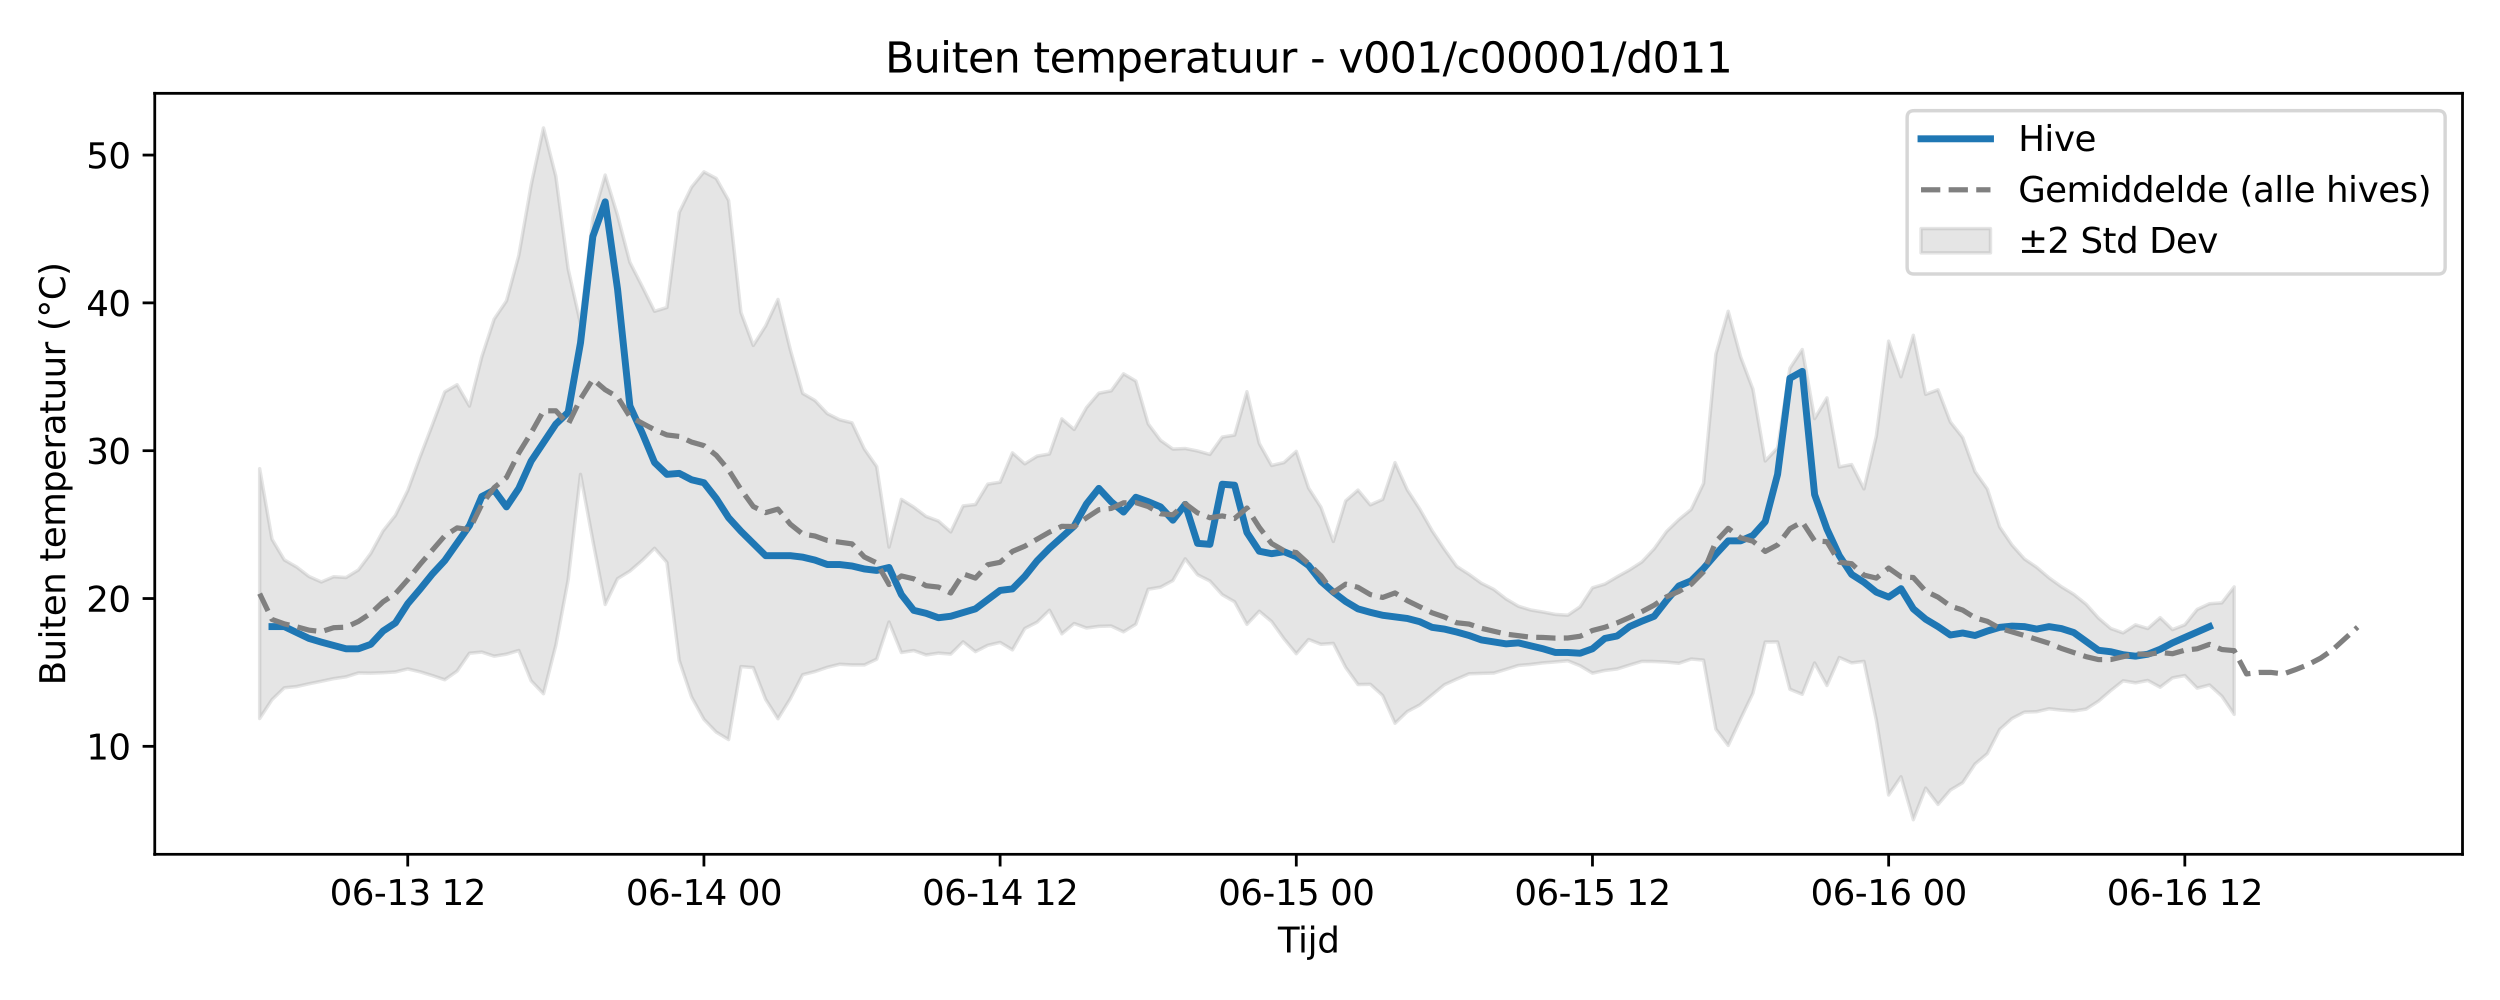 <?xml version="1.0" encoding="utf-8" standalone="no"?>
<!DOCTYPE svg PUBLIC "-//W3C//DTD SVG 1.1//EN"
  "http://www.w3.org/Graphics/SVG/1.1/DTD/svg11.dtd">
<svg xmlns:xlink="http://www.w3.org/1999/xlink" width="720pt" height="288pt" viewBox="0 0 720 288" xmlns="http://www.w3.org/2000/svg" version="1.1">
 <defs>
  <style type="text/css">*{stroke-linejoin: round; stroke-linecap: butt}</style>
 </defs>
 <g id="figure_1">
  <g id="patch_1">
   <path d="M 0 288 
L 720 288 
L 720 0 
L 0 0 
z
" style="fill: #ffffff"/>
  </g>
  <g id="axes_1">
   <g id="patch_2">
    <path d="M 44.57 246.04 
L 709.2 246.04 
L 709.2 26.88 
L 44.57 26.88 
z
" style="fill: #ffffff"/>
   </g>
   <g id="FillBetweenPolyCollection_1">
    <defs>
     <path id="m8c924ffdf2" d="M 74.78 -153.02 
L 74.78 -81.066 
L 78.335 -86.49 
L 81.889 -89.911 
L 85.443 -90.273 
L 88.997 -91.073 
L 92.551 -91.799 
L 96.105 -92.55 
L 99.66 -93.074 
L 103.214 -94.195 
L 106.768 -94.125 
L 110.322 -94.254 
L 113.876 -94.482 
L 117.431 -95.348 
L 120.985 -94.517 
L 124.539 -93.425 
L 128.093 -92.228 
L 131.647 -94.731 
L 135.201 -99.868 
L 138.756 -100.199 
L 142.31 -99.017 
L 145.864 -99.599 
L 149.418 -100.655 
L 152.972 -91.926 
L 156.526 -88.202 
L 160.081 -102.16 
L 163.635 -121.076 
L 167.189 -151.385 
L 170.743 -132.271 
L 174.297 -113.906 
L 177.851 -121.336 
L 181.406 -123.522 
L 184.96 -126.594 
L 188.514 -130.102 
L 192.068 -126.028 
L 195.622 -97.785 
L 199.176 -87.246 
L 202.731 -80.823 
L 206.285 -77.133 
L 209.839 -74.995 
L 213.393 -96.027 
L 216.947 -95.723 
L 220.501 -86.582 
L 224.056 -80.999 
L 227.61 -86.759 
L 231.164 -93.682 
L 234.718 -94.595 
L 238.272 -95.814 
L 241.826 -96.694 
L 245.381 -96.499 
L 248.935 -96.49 
L 252.489 -98.153 
L 256.043 -108.848 
L 259.597 -100.07 
L 263.152 -100.645 
L 266.706 -99.366 
L 270.26 -99.901 
L 273.814 -99.614 
L 277.368 -103.15 
L 280.922 -100.325 
L 284.477 -102.147 
L 288.031 -102.98 
L 291.585 -100.835 
L 295.139 -106.987 
L 298.693 -108.811 
L 302.247 -112.264 
L 305.802 -105.455 
L 309.356 -108.427 
L 312.91 -107.128 
L 316.464 -107.616 
L 320.018 -107.706 
L 323.572 -106.033 
L 327.127 -108.221 
L 330.681 -118.3 
L 334.235 -118.886 
L 337.789 -120.81 
L 341.343 -127.055 
L 344.897 -122.469 
L 348.452 -120.669 
L 352.006 -116.715 
L 355.56 -114.679 
L 359.114 -108.186 
L 362.668 -111.968 
L 366.222 -108.997 
L 369.777 -104.047 
L 373.331 -99.724 
L 376.885 -103.823 
L 380.439 -102.444 
L 383.993 -102.705 
L 387.548 -95.779 
L 391.102 -90.846 
L 394.656 -90.92 
L 398.21 -87.684 
L 401.764 -79.696 
L 405.318 -83.081 
L 408.873 -84.967 
L 412.427 -87.858 
L 415.981 -90.791 
L 419.535 -92.411 
L 423.089 -93.944 
L 426.643 -94.062 
L 430.198 -94.158 
L 433.752 -95.237 
L 437.306 -96.351 
L 440.86 -96.65 
L 444.414 -97.1 
L 447.968 -97.377 
L 451.523 -97.697 
L 455.077 -96.255 
L 458.631 -94.132 
L 462.185 -94.909 
L 465.739 -95.332 
L 469.293 -96.459 
L 472.848 -97.521 
L 476.402 -97.484 
L 479.956 -97.324 
L 483.51 -96.977 
L 487.064 -98.203 
L 490.618 -97.889 
L 494.173 -78.012 
L 497.727 -73.313 
L 501.281 -80.928 
L 504.835 -88.345 
L 508.389 -103.109 
L 511.944 -103.118 
L 515.498 -89.493 
L 519.052 -88.042 
L 522.606 -97.057 
L 526.16 -90.574 
L 529.714 -98.636 
L 533.269 -97.093 
L 536.823 -97.524 
L 540.377 -80.646 
L 543.931 -59.043 
L 547.485 -64.287 
L 551.039 -51.922 
L 554.594 -61.022 
L 558.148 -56.313 
L 561.702 -60.457 
L 565.256 -62.588 
L 568.81 -67.962 
L 572.364 -70.963 
L 575.919 -77.898 
L 579.473 -81.077 
L 583.027 -82.907 
L 586.581 -83.037 
L 590.135 -83.885 
L 593.689 -83.488 
L 597.244 -83.236 
L 600.798 -83.774 
L 604.352 -86.061 
L 607.906 -89.117 
L 611.46 -91.934 
L 615.014 -91.343 
L 618.569 -92.022 
L 622.123 -90.08 
L 625.677 -92.778 
L 629.231 -93.439 
L 632.785 -89.811 
L 636.339 -90.721 
L 639.894 -87.49 
L 643.448 -82.254 
L 643.448 -118.981 
L 643.448 -118.981 
L 639.894 -114.383 
L 636.339 -114.132 
L 632.785 -112.488 
L 629.231 -108.056 
L 625.677 -106.682 
L 622.123 -110.119 
L 618.569 -106.985 
L 615.014 -108.047 
L 611.46 -105.729 
L 607.906 -106.986 
L 604.352 -110.018 
L 600.798 -113.984 
L 597.244 -116.84 
L 593.689 -119.024 
L 590.135 -121.583 
L 586.581 -124.607 
L 583.027 -127.031 
L 579.473 -131.014 
L 575.919 -136.227 
L 572.364 -147.135 
L 568.81 -152.17 
L 565.256 -161.99 
L 561.702 -166.487 
L 558.148 -175.74 
L 554.594 -174.437 
L 551.039 -191.436 
L 547.485 -179.497 
L 543.931 -189.755 
L 540.377 -162.381 
L 536.823 -147.206 
L 533.269 -154.213 
L 529.714 -153.521 
L 526.16 -173.409 
L 522.606 -167.446 
L 519.052 -187.34 
L 515.498 -181.963 
L 511.944 -159.019 
L 508.389 -155.244 
L 504.835 -175.921 
L 501.281 -185.277 
L 497.727 -198.356 
L 494.173 -186.017 
L 490.618 -148.78 
L 487.064 -141.276 
L 483.51 -138.363 
L 479.956 -134.918 
L 476.402 -129.957 
L 472.848 -126.159 
L 469.293 -123.863 
L 465.739 -121.891 
L 462.185 -119.783 
L 458.631 -118.716 
L 455.077 -113.258 
L 451.523 -110.822 
L 447.968 -111.048 
L 444.414 -111.727 
L 440.86 -112.318 
L 437.306 -113.399 
L 433.752 -115.506 
L 430.198 -118.264 
L 426.643 -120.039 
L 423.089 -122.593 
L 419.535 -124.883 
L 415.981 -129.838 
L 412.427 -135.183 
L 408.873 -141.433 
L 405.318 -146.914 
L 401.764 -154.77 
L 398.21 -144.179 
L 394.656 -142.599 
L 391.102 -146.86 
L 387.548 -143.748 
L 383.993 -132.063 
L 380.439 -141.908 
L 376.885 -147.435 
L 373.331 -158.014 
L 369.777 -154.779 
L 366.222 -153.945 
L 362.668 -160.292 
L 359.114 -175.191 
L 355.56 -162.69 
L 352.006 -162.121 
L 348.452 -157.126 
L 344.897 -158.117 
L 341.343 -158.828 
L 337.789 -158.664 
L 334.235 -161.18 
L 330.681 -165.928 
L 327.127 -178.254 
L 323.572 -180.348 
L 320.018 -175.434 
L 316.464 -174.767 
L 312.91 -170.62 
L 309.356 -164.307 
L 305.802 -167.374 
L 302.247 -157.253 
L 298.693 -156.638 
L 295.139 -154.417 
L 291.585 -157.575 
L 288.031 -149.129 
L 284.477 -148.572 
L 280.922 -142.702 
L 277.368 -142.29 
L 273.814 -134.813 
L 270.26 -137.946 
L 266.706 -139.261 
L 263.152 -141.956 
L 259.597 -144.187 
L 256.043 -130.461 
L 252.489 -153.626 
L 248.935 -158.694 
L 245.381 -166.23 
L 241.826 -167.1 
L 238.272 -168.878 
L 234.718 -172.652 
L 231.164 -174.723 
L 227.61 -187.299 
L 224.056 -201.762 
L 220.501 -194.146 
L 216.947 -188.515 
L 213.393 -198.031 
L 209.839 -230.283 
L 206.285 -236.613 
L 202.731 -238.504 
L 199.176 -234.115 
L 195.622 -226.84 
L 192.068 -199.449 
L 188.514 -198.355 
L 184.96 -205.505 
L 181.406 -212.456 
L 177.851 -225.995 
L 174.297 -237.587 
L 170.743 -225.277 
L 167.189 -194.81 
L 163.635 -210.503 
L 160.081 -237.223 
L 156.526 -251.158 
L 152.972 -234.706 
L 149.418 -214.442 
L 145.864 -201.347 
L 142.31 -196.091 
L 138.756 -185.239 
L 135.201 -171.055 
L 131.647 -177.205 
L 128.093 -175.147 
L 124.539 -165.698 
L 120.985 -156.437 
L 117.431 -146.747 
L 113.876 -139.585 
L 110.322 -135.109 
L 106.768 -128.608 
L 103.214 -123.856 
L 99.66 -121.673 
L 96.105 -121.906 
L 92.551 -120.393 
L 88.997 -121.971 
L 85.443 -124.696 
L 81.889 -126.741 
L 78.335 -132.716 
L 74.78 -153.02 
z
" style="stroke: #808080; stroke-opacity: 0.2"/>
    </defs>
    <g clip-path="url(#pe291e402d8)">
     <use xlink:href="#m8c924ffdf2" x="0" y="288" style="fill: #808080; fill-opacity: 0.2; stroke: #808080; stroke-opacity: 0.2"/>
    </g>
   </g>
   <g id="matplotlib.axis_1">
    <g id="xtick_1">
     <g id="line2d_1">
      <defs>
       <path id="mf67b492320" d="M 0 0 
L 0 3.5 
" style="stroke: #000000; stroke-width: 0.8"/>
      </defs>
      <g>
       <use xlink:href="#mf67b492320" x="117.431" y="246.04" style="stroke: #000000; stroke-width: 0.8"/>
      </g>
     </g>
     <g id="text_1">
      <!-- 06-13 12 -->
      <g transform="translate(94.95 260.638) scale(0.1 -0.1)">
       <defs>
        <path id="DejaVuSans-30" d="M 2034 4250 
Q 1547 4250 1301 3770 
Q 1056 3291 1056 2328 
Q 1056 1369 1301 889 
Q 1547 409 2034 409 
Q 2525 409 2770 889 
Q 3016 1369 3016 2328 
Q 3016 3291 2770 3770 
Q 2525 4250 2034 4250 
z
M 2034 4750 
Q 2819 4750 3233 4129 
Q 3647 3509 3647 2328 
Q 3647 1150 3233 529 
Q 2819 -91 2034 -91 
Q 1250 -91 836 529 
Q 422 1150 422 2328 
Q 422 3509 836 4129 
Q 1250 4750 2034 4750 
z
" transform="scale(0.016)"/>
        <path id="DejaVuSans-36" d="M 2113 2584 
Q 1688 2584 1439 2293 
Q 1191 2003 1191 1497 
Q 1191 994 1439 701 
Q 1688 409 2113 409 
Q 2538 409 2786 701 
Q 3034 994 3034 1497 
Q 3034 2003 2786 2293 
Q 2538 2584 2113 2584 
z
M 3366 4563 
L 3366 3988 
Q 3128 4100 2886 4159 
Q 2644 4219 2406 4219 
Q 1781 4219 1451 3797 
Q 1122 3375 1075 2522 
Q 1259 2794 1537 2939 
Q 1816 3084 2150 3084 
Q 2853 3084 3261 2657 
Q 3669 2231 3669 1497 
Q 3669 778 3244 343 
Q 2819 -91 2113 -91 
Q 1303 -91 875 529 
Q 447 1150 447 2328 
Q 447 3434 972 4092 
Q 1497 4750 2381 4750 
Q 2619 4750 2861 4703 
Q 3103 4656 3366 4563 
z
" transform="scale(0.016)"/>
        <path id="DejaVuSans-2d" d="M 313 2009 
L 1997 2009 
L 1997 1497 
L 313 1497 
L 313 2009 
z
" transform="scale(0.016)"/>
        <path id="DejaVuSans-31" d="M 794 531 
L 1825 531 
L 1825 4091 
L 703 3866 
L 703 4441 
L 1819 4666 
L 2450 4666 
L 2450 531 
L 3481 531 
L 3481 0 
L 794 0 
L 794 531 
z
" transform="scale(0.016)"/>
        <path id="DejaVuSans-33" d="M 2597 2516 
Q 3050 2419 3304 2112 
Q 3559 1806 3559 1356 
Q 3559 666 3084 287 
Q 2609 -91 1734 -91 
Q 1441 -91 1130 -33 
Q 819 25 488 141 
L 488 750 
Q 750 597 1062 519 
Q 1375 441 1716 441 
Q 2309 441 2620 675 
Q 2931 909 2931 1356 
Q 2931 1769 2642 2001 
Q 2353 2234 1838 2234 
L 1294 2234 
L 1294 2753 
L 1863 2753 
Q 2328 2753 2575 2939 
Q 2822 3125 2822 3475 
Q 2822 3834 2567 4026 
Q 2313 4219 1838 4219 
Q 1578 4219 1281 4162 
Q 984 4106 628 3988 
L 628 4550 
Q 988 4650 1302 4700 
Q 1616 4750 1894 4750 
Q 2613 4750 3031 4423 
Q 3450 4097 3450 3541 
Q 3450 3153 3228 2886 
Q 3006 2619 2597 2516 
z
" transform="scale(0.016)"/>
        <path id="DejaVuSans-20" transform="scale(0.016)"/>
        <path id="DejaVuSans-32" d="M 1228 531 
L 3431 531 
L 3431 0 
L 469 0 
L 469 531 
Q 828 903 1448 1529 
Q 2069 2156 2228 2338 
Q 2531 2678 2651 2914 
Q 2772 3150 2772 3378 
Q 2772 3750 2511 3984 
Q 2250 4219 1831 4219 
Q 1534 4219 1204 4116 
Q 875 4013 500 3803 
L 500 4441 
Q 881 4594 1212 4672 
Q 1544 4750 1819 4750 
Q 2544 4750 2975 4387 
Q 3406 4025 3406 3419 
Q 3406 3131 3298 2873 
Q 3191 2616 2906 2266 
Q 2828 2175 2409 1742 
Q 1991 1309 1228 531 
z
" transform="scale(0.016)"/>
       </defs>
       <use xlink:href="#DejaVuSans-30"/>
       <use xlink:href="#DejaVuSans-36" transform="translate(63.623 0)"/>
       <use xlink:href="#DejaVuSans-2d" transform="translate(127.246 0)"/>
       <use xlink:href="#DejaVuSans-31" transform="translate(163.33 0)"/>
       <use xlink:href="#DejaVuSans-33" transform="translate(226.953 0)"/>
       <use xlink:href="#DejaVuSans-20" transform="translate(290.576 0)"/>
       <use xlink:href="#DejaVuSans-31" transform="translate(322.363 0)"/>
       <use xlink:href="#DejaVuSans-32" transform="translate(385.986 0)"/>
      </g>
     </g>
    </g>
    <g id="xtick_2">
     <g id="line2d_2">
      <g>
       <use xlink:href="#mf67b492320" x="202.731" y="246.04" style="stroke: #000000; stroke-width: 0.8"/>
      </g>
     </g>
     <g id="text_2">
      <!-- 06-14 00 -->
      <g transform="translate(180.25 260.638) scale(0.1 -0.1)">
       <defs>
        <path id="DejaVuSans-34" d="M 2419 4116 
L 825 1625 
L 2419 1625 
L 2419 4116 
z
M 2253 4666 
L 3047 4666 
L 3047 1625 
L 3713 1625 
L 3713 1100 
L 3047 1100 
L 3047 0 
L 2419 0 
L 2419 1100 
L 313 1100 
L 313 1709 
L 2253 4666 
z
" transform="scale(0.016)"/>
       </defs>
       <use xlink:href="#DejaVuSans-30"/>
       <use xlink:href="#DejaVuSans-36" transform="translate(63.623 0)"/>
       <use xlink:href="#DejaVuSans-2d" transform="translate(127.246 0)"/>
       <use xlink:href="#DejaVuSans-31" transform="translate(163.33 0)"/>
       <use xlink:href="#DejaVuSans-34" transform="translate(226.953 0)"/>
       <use xlink:href="#DejaVuSans-20" transform="translate(290.576 0)"/>
       <use xlink:href="#DejaVuSans-30" transform="translate(322.363 0)"/>
       <use xlink:href="#DejaVuSans-30" transform="translate(385.986 0)"/>
      </g>
     </g>
    </g>
    <g id="xtick_3">
     <g id="line2d_3">
      <g>
       <use xlink:href="#mf67b492320" x="288.031" y="246.04" style="stroke: #000000; stroke-width: 0.8"/>
      </g>
     </g>
     <g id="text_3">
      <!-- 06-14 12 -->
      <g transform="translate(265.55 260.638) scale(0.1 -0.1)">
       <use xlink:href="#DejaVuSans-30"/>
       <use xlink:href="#DejaVuSans-36" transform="translate(63.623 0)"/>
       <use xlink:href="#DejaVuSans-2d" transform="translate(127.246 0)"/>
       <use xlink:href="#DejaVuSans-31" transform="translate(163.33 0)"/>
       <use xlink:href="#DejaVuSans-34" transform="translate(226.953 0)"/>
       <use xlink:href="#DejaVuSans-20" transform="translate(290.576 0)"/>
       <use xlink:href="#DejaVuSans-31" transform="translate(322.363 0)"/>
       <use xlink:href="#DejaVuSans-32" transform="translate(385.986 0)"/>
      </g>
     </g>
    </g>
    <g id="xtick_4">
     <g id="line2d_4">
      <g>
       <use xlink:href="#mf67b492320" x="373.331" y="246.04" style="stroke: #000000; stroke-width: 0.8"/>
      </g>
     </g>
     <g id="text_4">
      <!-- 06-15 00 -->
      <g transform="translate(350.85 260.638) scale(0.1 -0.1)">
       <defs>
        <path id="DejaVuSans-35" d="M 691 4666 
L 3169 4666 
L 3169 4134 
L 1269 4134 
L 1269 2991 
Q 1406 3038 1543 3061 
Q 1681 3084 1819 3084 
Q 2600 3084 3056 2656 
Q 3513 2228 3513 1497 
Q 3513 744 3044 326 
Q 2575 -91 1722 -91 
Q 1428 -91 1123 -41 
Q 819 9 494 109 
L 494 744 
Q 775 591 1075 516 
Q 1375 441 1709 441 
Q 2250 441 2565 725 
Q 2881 1009 2881 1497 
Q 2881 1984 2565 2268 
Q 2250 2553 1709 2553 
Q 1456 2553 1204 2497 
Q 953 2441 691 2322 
L 691 4666 
z
" transform="scale(0.016)"/>
       </defs>
       <use xlink:href="#DejaVuSans-30"/>
       <use xlink:href="#DejaVuSans-36" transform="translate(63.623 0)"/>
       <use xlink:href="#DejaVuSans-2d" transform="translate(127.246 0)"/>
       <use xlink:href="#DejaVuSans-31" transform="translate(163.33 0)"/>
       <use xlink:href="#DejaVuSans-35" transform="translate(226.953 0)"/>
       <use xlink:href="#DejaVuSans-20" transform="translate(290.576 0)"/>
       <use xlink:href="#DejaVuSans-30" transform="translate(322.363 0)"/>
       <use xlink:href="#DejaVuSans-30" transform="translate(385.986 0)"/>
      </g>
     </g>
    </g>
    <g id="xtick_5">
     <g id="line2d_5">
      <g>
       <use xlink:href="#mf67b492320" x="458.631" y="246.04" style="stroke: #000000; stroke-width: 0.8"/>
      </g>
     </g>
     <g id="text_5">
      <!-- 06-15 12 -->
      <g transform="translate(436.15 260.638) scale(0.1 -0.1)">
       <use xlink:href="#DejaVuSans-30"/>
       <use xlink:href="#DejaVuSans-36" transform="translate(63.623 0)"/>
       <use xlink:href="#DejaVuSans-2d" transform="translate(127.246 0)"/>
       <use xlink:href="#DejaVuSans-31" transform="translate(163.33 0)"/>
       <use xlink:href="#DejaVuSans-35" transform="translate(226.953 0)"/>
       <use xlink:href="#DejaVuSans-20" transform="translate(290.576 0)"/>
       <use xlink:href="#DejaVuSans-31" transform="translate(322.363 0)"/>
       <use xlink:href="#DejaVuSans-32" transform="translate(385.986 0)"/>
      </g>
     </g>
    </g>
    <g id="xtick_6">
     <g id="line2d_6">
      <g>
       <use xlink:href="#mf67b492320" x="543.931" y="246.04" style="stroke: #000000; stroke-width: 0.8"/>
      </g>
     </g>
     <g id="text_6">
      <!-- 06-16 00 -->
      <g transform="translate(521.451 260.638) scale(0.1 -0.1)">
       <use xlink:href="#DejaVuSans-30"/>
       <use xlink:href="#DejaVuSans-36" transform="translate(63.623 0)"/>
       <use xlink:href="#DejaVuSans-2d" transform="translate(127.246 0)"/>
       <use xlink:href="#DejaVuSans-31" transform="translate(163.33 0)"/>
       <use xlink:href="#DejaVuSans-36" transform="translate(226.953 0)"/>
       <use xlink:href="#DejaVuSans-20" transform="translate(290.576 0)"/>
       <use xlink:href="#DejaVuSans-30" transform="translate(322.363 0)"/>
       <use xlink:href="#DejaVuSans-30" transform="translate(385.986 0)"/>
      </g>
     </g>
    </g>
    <g id="xtick_7">
     <g id="line2d_7">
      <g>
       <use xlink:href="#mf67b492320" x="629.231" y="246.04" style="stroke: #000000; stroke-width: 0.8"/>
      </g>
     </g>
     <g id="text_7">
      <!-- 06-16 12 -->
      <g transform="translate(606.751 260.638) scale(0.1 -0.1)">
       <use xlink:href="#DejaVuSans-30"/>
       <use xlink:href="#DejaVuSans-36" transform="translate(63.623 0)"/>
       <use xlink:href="#DejaVuSans-2d" transform="translate(127.246 0)"/>
       <use xlink:href="#DejaVuSans-31" transform="translate(163.33 0)"/>
       <use xlink:href="#DejaVuSans-36" transform="translate(226.953 0)"/>
       <use xlink:href="#DejaVuSans-20" transform="translate(290.576 0)"/>
       <use xlink:href="#DejaVuSans-31" transform="translate(322.363 0)"/>
       <use xlink:href="#DejaVuSans-32" transform="translate(385.986 0)"/>
      </g>
     </g>
    </g>
    <g id="text_8">
     <!-- Tijd -->
     <g transform="translate(368.035 274.317) scale(0.1 -0.1)">
      <defs>
       <path id="DejaVuSans-54" d="M -19 4666 
L 3928 4666 
L 3928 4134 
L 2272 4134 
L 2272 0 
L 1638 0 
L 1638 4134 
L -19 4134 
L -19 4666 
z
" transform="scale(0.016)"/>
       <path id="DejaVuSans-69" d="M 603 3500 
L 1178 3500 
L 1178 0 
L 603 0 
L 603 3500 
z
M 603 4863 
L 1178 4863 
L 1178 4134 
L 603 4134 
L 603 4863 
z
" transform="scale(0.016)"/>
       <path id="DejaVuSans-6a" d="M 603 3500 
L 1178 3500 
L 1178 -63 
Q 1178 -731 923 -1031 
Q 669 -1331 103 -1331 
L -116 -1331 
L -116 -844 
L 38 -844 
Q 366 -844 484 -692 
Q 603 -541 603 -63 
L 603 3500 
z
M 603 4863 
L 1178 4863 
L 1178 4134 
L 603 4134 
L 603 4863 
z
" transform="scale(0.016)"/>
       <path id="DejaVuSans-64" d="M 2906 2969 
L 2906 4863 
L 3481 4863 
L 3481 0 
L 2906 0 
L 2906 525 
Q 2725 213 2448 61 
Q 2172 -91 1784 -91 
Q 1150 -91 751 415 
Q 353 922 353 1747 
Q 353 2572 751 3078 
Q 1150 3584 1784 3584 
Q 2172 3584 2448 3432 
Q 2725 3281 2906 2969 
z
M 947 1747 
Q 947 1113 1208 752 
Q 1469 391 1925 391 
Q 2381 391 2643 752 
Q 2906 1113 2906 1747 
Q 2906 2381 2643 2742 
Q 2381 3103 1925 3103 
Q 1469 3103 1208 2742 
Q 947 2381 947 1747 
z
" transform="scale(0.016)"/>
      </defs>
      <use xlink:href="#DejaVuSans-54"/>
      <use xlink:href="#DejaVuSans-69" transform="translate(57.959 0)"/>
      <use xlink:href="#DejaVuSans-6a" transform="translate(85.742 0)"/>
      <use xlink:href="#DejaVuSans-64" transform="translate(113.525 0)"/>
     </g>
    </g>
   </g>
   <g id="matplotlib.axis_2">
    <g id="ytick_1">
     <g id="line2d_8">
      <defs>
       <path id="m1f6396b8d7" d="M 0 0 
L -3.5 0 
" style="stroke: #000000; stroke-width: 0.8"/>
      </defs>
      <g>
       <use xlink:href="#m1f6396b8d7" x="44.57" y="214.949" style="stroke: #000000; stroke-width: 0.8"/>
      </g>
     </g>
     <g id="text_9">
      <!-- 10 -->
      <g transform="translate(24.845 218.748) scale(0.1 -0.1)">
       <use xlink:href="#DejaVuSans-31"/>
       <use xlink:href="#DejaVuSans-30" transform="translate(63.623 0)"/>
      </g>
     </g>
    </g>
    <g id="ytick_2">
     <g id="line2d_9">
      <g>
       <use xlink:href="#m1f6396b8d7" x="44.57" y="172.376" style="stroke: #000000; stroke-width: 0.8"/>
      </g>
     </g>
     <g id="text_10">
      <!-- 20 -->
      <g transform="translate(24.845 176.175) scale(0.1 -0.1)">
       <use xlink:href="#DejaVuSans-32"/>
       <use xlink:href="#DejaVuSans-30" transform="translate(63.623 0)"/>
      </g>
     </g>
    </g>
    <g id="ytick_3">
     <g id="line2d_10">
      <g>
       <use xlink:href="#m1f6396b8d7" x="44.57" y="129.803" style="stroke: #000000; stroke-width: 0.8"/>
      </g>
     </g>
     <g id="text_11">
      <!-- 30 -->
      <g transform="translate(24.845 133.602) scale(0.1 -0.1)">
       <use xlink:href="#DejaVuSans-33"/>
       <use xlink:href="#DejaVuSans-30" transform="translate(63.623 0)"/>
      </g>
     </g>
    </g>
    <g id="ytick_4">
     <g id="line2d_11">
      <g>
       <use xlink:href="#m1f6396b8d7" x="44.57" y="87.23" style="stroke: #000000; stroke-width: 0.8"/>
      </g>
     </g>
     <g id="text_12">
      <!-- 40 -->
      <g transform="translate(24.845 91.029) scale(0.1 -0.1)">
       <use xlink:href="#DejaVuSans-34"/>
       <use xlink:href="#DejaVuSans-30" transform="translate(63.623 0)"/>
      </g>
     </g>
    </g>
    <g id="ytick_5">
     <g id="line2d_12">
      <g>
       <use xlink:href="#m1f6396b8d7" x="44.57" y="44.657" style="stroke: #000000; stroke-width: 0.8"/>
      </g>
     </g>
     <g id="text_13">
      <!-- 50 -->
      <g transform="translate(24.845 48.456) scale(0.1 -0.1)">
       <use xlink:href="#DejaVuSans-35"/>
       <use xlink:href="#DejaVuSans-30" transform="translate(63.623 0)"/>
      </g>
     </g>
    </g>
    <g id="text_14">
     <!-- Buiten temperatuur (°C) -->
     <g transform="translate(18.765 197.355) rotate(-90) scale(0.1 -0.1)">
      <defs>
       <path id="DejaVuSans-42" d="M 1259 2228 
L 1259 519 
L 2272 519 
Q 2781 519 3026 730 
Q 3272 941 3272 1375 
Q 3272 1813 3026 2020 
Q 2781 2228 2272 2228 
L 1259 2228 
z
M 1259 4147 
L 1259 2741 
L 2194 2741 
Q 2656 2741 2882 2914 
Q 3109 3088 3109 3444 
Q 3109 3797 2882 3972 
Q 2656 4147 2194 4147 
L 1259 4147 
z
M 628 4666 
L 2241 4666 
Q 2963 4666 3353 4366 
Q 3744 4066 3744 3513 
Q 3744 3084 3544 2831 
Q 3344 2578 2956 2516 
Q 3422 2416 3680 2098 
Q 3938 1781 3938 1306 
Q 3938 681 3513 340 
Q 3088 0 2303 0 
L 628 0 
L 628 4666 
z
" transform="scale(0.016)"/>
       <path id="DejaVuSans-75" d="M 544 1381 
L 544 3500 
L 1119 3500 
L 1119 1403 
Q 1119 906 1312 657 
Q 1506 409 1894 409 
Q 2359 409 2629 706 
Q 2900 1003 2900 1516 
L 2900 3500 
L 3475 3500 
L 3475 0 
L 2900 0 
L 2900 538 
Q 2691 219 2414 64 
Q 2138 -91 1772 -91 
Q 1169 -91 856 284 
Q 544 659 544 1381 
z
M 1991 3584 
L 1991 3584 
z
" transform="scale(0.016)"/>
       <path id="DejaVuSans-74" d="M 1172 4494 
L 1172 3500 
L 2356 3500 
L 2356 3053 
L 1172 3053 
L 1172 1153 
Q 1172 725 1289 603 
Q 1406 481 1766 481 
L 2356 481 
L 2356 0 
L 1766 0 
Q 1100 0 847 248 
Q 594 497 594 1153 
L 594 3053 
L 172 3053 
L 172 3500 
L 594 3500 
L 594 4494 
L 1172 4494 
z
" transform="scale(0.016)"/>
       <path id="DejaVuSans-65" d="M 3597 1894 
L 3597 1613 
L 953 1613 
Q 991 1019 1311 708 
Q 1631 397 2203 397 
Q 2534 397 2845 478 
Q 3156 559 3463 722 
L 3463 178 
Q 3153 47 2828 -22 
Q 2503 -91 2169 -91 
Q 1331 -91 842 396 
Q 353 884 353 1716 
Q 353 2575 817 3079 
Q 1281 3584 2069 3584 
Q 2775 3584 3186 3129 
Q 3597 2675 3597 1894 
z
M 3022 2063 
Q 3016 2534 2758 2815 
Q 2500 3097 2075 3097 
Q 1594 3097 1305 2825 
Q 1016 2553 972 2059 
L 3022 2063 
z
" transform="scale(0.016)"/>
       <path id="DejaVuSans-6e" d="M 3513 2113 
L 3513 0 
L 2938 0 
L 2938 2094 
Q 2938 2591 2744 2837 
Q 2550 3084 2163 3084 
Q 1697 3084 1428 2787 
Q 1159 2491 1159 1978 
L 1159 0 
L 581 0 
L 581 3500 
L 1159 3500 
L 1159 2956 
Q 1366 3272 1645 3428 
Q 1925 3584 2291 3584 
Q 2894 3584 3203 3211 
Q 3513 2838 3513 2113 
z
" transform="scale(0.016)"/>
       <path id="DejaVuSans-6d" d="M 3328 2828 
Q 3544 3216 3844 3400 
Q 4144 3584 4550 3584 
Q 5097 3584 5394 3201 
Q 5691 2819 5691 2113 
L 5691 0 
L 5113 0 
L 5113 2094 
Q 5113 2597 4934 2840 
Q 4756 3084 4391 3084 
Q 3944 3084 3684 2787 
Q 3425 2491 3425 1978 
L 3425 0 
L 2847 0 
L 2847 2094 
Q 2847 2600 2669 2842 
Q 2491 3084 2119 3084 
Q 1678 3084 1418 2786 
Q 1159 2488 1159 1978 
L 1159 0 
L 581 0 
L 581 3500 
L 1159 3500 
L 1159 2956 
Q 1356 3278 1631 3431 
Q 1906 3584 2284 3584 
Q 2666 3584 2933 3390 
Q 3200 3197 3328 2828 
z
" transform="scale(0.016)"/>
       <path id="DejaVuSans-70" d="M 1159 525 
L 1159 -1331 
L 581 -1331 
L 581 3500 
L 1159 3500 
L 1159 2969 
Q 1341 3281 1617 3432 
Q 1894 3584 2278 3584 
Q 2916 3584 3314 3078 
Q 3713 2572 3713 1747 
Q 3713 922 3314 415 
Q 2916 -91 2278 -91 
Q 1894 -91 1617 61 
Q 1341 213 1159 525 
z
M 3116 1747 
Q 3116 2381 2855 2742 
Q 2594 3103 2138 3103 
Q 1681 3103 1420 2742 
Q 1159 2381 1159 1747 
Q 1159 1113 1420 752 
Q 1681 391 2138 391 
Q 2594 391 2855 752 
Q 3116 1113 3116 1747 
z
" transform="scale(0.016)"/>
       <path id="DejaVuSans-72" d="M 2631 2963 
Q 2534 3019 2420 3045 
Q 2306 3072 2169 3072 
Q 1681 3072 1420 2755 
Q 1159 2438 1159 1844 
L 1159 0 
L 581 0 
L 581 3500 
L 1159 3500 
L 1159 2956 
Q 1341 3275 1631 3429 
Q 1922 3584 2338 3584 
Q 2397 3584 2469 3576 
Q 2541 3569 2628 3553 
L 2631 2963 
z
" transform="scale(0.016)"/>
       <path id="DejaVuSans-61" d="M 2194 1759 
Q 1497 1759 1228 1600 
Q 959 1441 959 1056 
Q 959 750 1161 570 
Q 1363 391 1709 391 
Q 2188 391 2477 730 
Q 2766 1069 2766 1631 
L 2766 1759 
L 2194 1759 
z
M 3341 1997 
L 3341 0 
L 2766 0 
L 2766 531 
Q 2569 213 2275 61 
Q 1981 -91 1556 -91 
Q 1019 -91 701 211 
Q 384 513 384 1019 
Q 384 1609 779 1909 
Q 1175 2209 1959 2209 
L 2766 2209 
L 2766 2266 
Q 2766 2663 2505 2880 
Q 2244 3097 1772 3097 
Q 1472 3097 1187 3025 
Q 903 2953 641 2809 
L 641 3341 
Q 956 3463 1253 3523 
Q 1550 3584 1831 3584 
Q 2591 3584 2966 3190 
Q 3341 2797 3341 1997 
z
" transform="scale(0.016)"/>
       <path id="DejaVuSans-28" d="M 1984 4856 
Q 1566 4138 1362 3434 
Q 1159 2731 1159 2009 
Q 1159 1288 1364 580 
Q 1569 -128 1984 -844 
L 1484 -844 
Q 1016 -109 783 600 
Q 550 1309 550 2009 
Q 550 2706 781 3412 
Q 1013 4119 1484 4856 
L 1984 4856 
z
" transform="scale(0.016)"/>
       <path id="DejaVuSans-b0" d="M 1600 4347 
Q 1350 4347 1178 4173 
Q 1006 4000 1006 3750 
Q 1006 3503 1178 3333 
Q 1350 3163 1600 3163 
Q 1850 3163 2022 3333 
Q 2194 3503 2194 3750 
Q 2194 3997 2020 4172 
Q 1847 4347 1600 4347 
z
M 1600 4750 
Q 1800 4750 1984 4673 
Q 2169 4597 2303 4453 
Q 2447 4313 2519 4134 
Q 2591 3956 2591 3750 
Q 2591 3338 2302 3052 
Q 2013 2766 1594 2766 
Q 1172 2766 890 3047 
Q 609 3328 609 3750 
Q 609 4169 896 4459 
Q 1184 4750 1600 4750 
z
" transform="scale(0.016)"/>
       <path id="DejaVuSans-43" d="M 4122 4306 
L 4122 3641 
Q 3803 3938 3442 4084 
Q 3081 4231 2675 4231 
Q 1875 4231 1450 3742 
Q 1025 3253 1025 2328 
Q 1025 1406 1450 917 
Q 1875 428 2675 428 
Q 3081 428 3442 575 
Q 3803 722 4122 1019 
L 4122 359 
Q 3791 134 3420 21 
Q 3050 -91 2638 -91 
Q 1578 -91 968 557 
Q 359 1206 359 2328 
Q 359 3453 968 4101 
Q 1578 4750 2638 4750 
Q 3056 4750 3426 4639 
Q 3797 4528 4122 4306 
z
" transform="scale(0.016)"/>
       <path id="DejaVuSans-29" d="M 513 4856 
L 1013 4856 
Q 1481 4119 1714 3412 
Q 1947 2706 1947 2009 
Q 1947 1309 1714 600 
Q 1481 -109 1013 -844 
L 513 -844 
Q 928 -128 1133 580 
Q 1338 1288 1338 2009 
Q 1338 2731 1133 3434 
Q 928 4138 513 4856 
z
" transform="scale(0.016)"/>
      </defs>
      <use xlink:href="#DejaVuSans-42"/>
      <use xlink:href="#DejaVuSans-75" transform="translate(68.604 0)"/>
      <use xlink:href="#DejaVuSans-69" transform="translate(131.982 0)"/>
      <use xlink:href="#DejaVuSans-74" transform="translate(159.766 0)"/>
      <use xlink:href="#DejaVuSans-65" transform="translate(198.975 0)"/>
      <use xlink:href="#DejaVuSans-6e" transform="translate(260.498 0)"/>
      <use xlink:href="#DejaVuSans-20" transform="translate(323.877 0)"/>
      <use xlink:href="#DejaVuSans-74" transform="translate(355.664 0)"/>
      <use xlink:href="#DejaVuSans-65" transform="translate(394.873 0)"/>
      <use xlink:href="#DejaVuSans-6d" transform="translate(456.396 0)"/>
      <use xlink:href="#DejaVuSans-70" transform="translate(553.809 0)"/>
      <use xlink:href="#DejaVuSans-65" transform="translate(617.285 0)"/>
      <use xlink:href="#DejaVuSans-72" transform="translate(678.809 0)"/>
      <use xlink:href="#DejaVuSans-61" transform="translate(719.922 0)"/>
      <use xlink:href="#DejaVuSans-74" transform="translate(781.201 0)"/>
      <use xlink:href="#DejaVuSans-75" transform="translate(820.41 0)"/>
      <use xlink:href="#DejaVuSans-75" transform="translate(883.789 0)"/>
      <use xlink:href="#DejaVuSans-72" transform="translate(947.168 0)"/>
      <use xlink:href="#DejaVuSans-20" transform="translate(988.281 0)"/>
      <use xlink:href="#DejaVuSans-28" transform="translate(1020.068 0)"/>
      <use xlink:href="#DejaVuSans-b0" transform="translate(1059.082 0)"/>
      <use xlink:href="#DejaVuSans-43" transform="translate(1109.082 0)"/>
      <use xlink:href="#DejaVuSans-29" transform="translate(1178.906 0)"/>
     </g>
    </g>
   </g>
   <g id="line2d_13">
    <path d="M 78.335 180.465 
L 81.889 180.465 
L 88.997 183.87 
L 92.551 184.935 
L 99.66 186.851 
L 103.214 186.851 
L 106.768 185.573 
L 110.322 181.742 
L 113.876 179.4 
L 117.431 173.866 
L 120.985 169.679 
L 124.539 165.28 
L 128.093 161.449 
L 135.201 151.373 
L 138.756 143 
L 142.31 141.156 
L 145.864 145.98 
L 149.418 140.659 
L 152.972 132.783 
L 160.081 122.14 
L 163.635 118.734 
L 167.189 98.724 
L 170.743 68.072 
L 174.297 58.138 
L 177.851 83.256 
L 181.406 116.889 
L 184.96 124.694 
L 188.514 133.209 
L 192.068 136.614 
L 195.622 136.331 
L 199.176 138.175 
L 202.731 139.027 
L 206.285 143.568 
L 209.839 149.103 
L 213.393 153.005 
L 220.501 160.03 
L 227.61 160.03 
L 231.164 160.455 
L 234.718 161.307 
L 238.272 162.584 
L 241.826 162.584 
L 245.381 163.01 
L 248.935 163.861 
L 252.489 164.287 
L 256.043 163.435 
L 259.597 171.24 
L 263.152 175.782 
L 266.706 176.633 
L 270.26 177.91 
L 273.814 177.484 
L 280.922 175.356 
L 288.031 170.034 
L 291.585 169.608 
L 295.139 165.99 
L 298.693 161.52 
L 302.247 157.901 
L 309.356 151.515 
L 312.91 145.129 
L 316.464 140.659 
L 320.018 144.49 
L 323.572 147.471 
L 327.127 143.213 
L 330.681 144.49 
L 334.235 145.98 
L 337.789 149.812 
L 341.343 145.271 
L 344.897 156.482 
L 348.452 156.766 
L 352.006 139.453 
L 355.56 139.736 
L 359.114 153.36 
L 362.668 158.752 
L 366.222 159.462 
L 369.777 158.894 
L 373.331 160.313 
L 376.885 162.868 
L 380.439 167.409 
L 383.993 170.531 
L 387.548 173.227 
L 391.102 175.356 
L 394.656 176.349 
L 398.21 177.201 
L 405.318 178.123 
L 408.873 179.046 
L 412.427 180.677 
L 415.981 181.174 
L 419.535 182.026 
L 423.089 183.019 
L 426.643 184.296 
L 433.752 185.431 
L 437.306 185.148 
L 444.414 186.851 
L 447.968 187.915 
L 451.523 187.915 
L 455.077 188.128 
L 458.631 186.851 
L 462.185 183.87 
L 465.739 183.161 
L 469.293 180.465 
L 472.848 178.904 
L 476.402 177.484 
L 479.956 172.943 
L 483.51 168.757 
L 487.064 167.267 
L 490.618 163.719 
L 494.173 159.604 
L 497.727 155.772 
L 501.281 155.772 
L 504.835 154.211 
L 508.389 150.238 
L 511.944 136.614 
L 515.498 108.942 
L 519.052 106.955 
L 522.606 142.433 
L 526.16 152.366 
L 529.714 160.03 
L 533.269 165.422 
L 536.823 167.693 
L 540.377 170.531 
L 543.931 171.95 
L 547.485 169.538 
L 551.039 175.356 
L 554.594 178.336 
L 558.148 180.465 
L 561.702 182.877 
L 565.256 182.309 
L 568.81 183.019 
L 572.364 181.742 
L 575.919 180.677 
L 579.473 180.323 
L 583.027 180.465 
L 586.581 181.174 
L 590.135 180.465 
L 593.689 181.032 
L 597.244 182.168 
L 604.352 187.276 
L 607.906 187.702 
L 611.46 188.553 
L 615.014 188.979 
L 618.569 188.412 
L 622.123 186.992 
L 625.677 185.148 
L 636.339 180.465 
L 636.339 180.465 
" clip-path="url(#pe291e402d8)" style="fill: none; stroke: #1f77b4; stroke-width: 2; stroke-linecap: square"/>
   </g>
   <g id="line2d_14">
    <path d="M 74.78 170.957 
L 78.335 178.397 
L 81.889 179.674 
L 85.443 180.515 
L 88.997 181.478 
L 92.551 181.904 
L 96.105 180.772 
L 99.66 180.627 
L 103.214 178.975 
L 106.768 176.633 
L 110.322 173.318 
L 113.876 170.967 
L 117.431 166.953 
L 120.985 162.523 
L 128.093 154.313 
L 131.647 152.032 
L 135.201 152.539 
L 138.756 145.281 
L 142.31 140.446 
L 145.864 137.527 
L 149.418 130.451 
L 152.972 124.684 
L 156.526 118.32 
L 160.081 118.308 
L 163.635 122.211 
L 167.189 114.902 
L 170.743 109.226 
L 174.297 112.253 
L 177.851 114.335 
L 181.406 120.011 
L 188.514 123.772 
L 192.068 125.262 
L 195.622 125.687 
L 199.176 127.319 
L 202.731 128.336 
L 206.285 131.127 
L 209.839 135.361 
L 213.393 140.971 
L 216.947 145.881 
L 220.501 147.636 
L 224.056 146.619 
L 227.61 150.971 
L 231.164 153.797 
L 234.718 154.377 
L 238.272 155.654 
L 245.381 156.636 
L 248.935 160.408 
L 252.489 162.111 
L 256.043 168.345 
L 259.597 165.872 
L 263.152 166.699 
L 266.706 168.686 
L 270.26 169.076 
L 273.814 170.786 
L 277.368 165.28 
L 280.922 166.486 
L 284.477 162.641 
L 288.031 161.945 
L 291.585 158.795 
L 295.139 157.298 
L 302.247 153.242 
L 305.802 151.586 
L 309.356 151.633 
L 312.91 149.126 
L 316.464 146.808 
L 320.018 146.43 
L 323.572 144.81 
L 327.127 144.762 
L 330.681 145.886 
L 334.235 147.967 
L 337.789 148.263 
L 341.343 145.058 
L 344.897 147.707 
L 348.452 149.103 
L 352.006 148.582 
L 355.56 149.315 
L 359.114 146.312 
L 362.668 151.87 
L 366.222 156.529 
L 369.777 158.587 
L 373.331 159.131 
L 376.885 162.371 
L 380.439 165.824 
L 383.993 170.616 
L 387.548 168.237 
L 391.102 169.147 
L 394.656 171.24 
L 398.21 172.068 
L 401.764 170.767 
L 405.318 173.003 
L 412.427 176.479 
L 415.981 177.686 
L 419.535 179.353 
L 423.089 179.731 
L 426.643 180.949 
L 433.752 182.629 
L 440.86 183.516 
L 444.414 183.587 
L 447.968 183.788 
L 451.523 183.74 
L 455.077 183.244 
L 458.631 181.576 
L 462.185 180.654 
L 465.739 179.388 
L 469.293 177.839 
L 472.848 176.16 
L 476.402 174.28 
L 479.956 171.879 
L 483.51 170.33 
L 487.064 168.26 
L 490.618 164.665 
L 494.173 155.985 
L 497.727 152.165 
L 501.281 154.897 
L 504.835 155.867 
L 508.389 158.823 
L 511.944 156.931 
L 515.498 152.272 
L 519.052 150.309 
L 522.606 155.749 
L 526.16 156.009 
L 529.714 161.922 
L 533.269 162.347 
L 536.823 165.635 
L 540.377 166.486 
L 543.931 163.601 
L 547.485 166.108 
L 551.039 166.321 
L 554.594 170.271 
L 558.148 171.974 
L 561.702 174.528 
L 565.256 175.711 
L 568.81 177.934 
L 572.364 178.951 
L 575.919 180.938 
L 583.027 183.031 
L 590.135 185.266 
L 593.689 186.744 
L 600.798 189.121 
L 604.352 189.961 
L 607.906 189.949 
L 615.014 188.305 
L 618.569 188.497 
L 622.123 187.901 
L 625.677 188.27 
L 629.231 187.253 
L 632.785 186.851 
L 636.339 185.573 
L 639.894 187.063 
L 643.448 187.383 
L 647.002 194.088 
L 650.556 193.662 
L 654.11 193.662 
L 657.665 194.088 
L 661.219 192.811 
L 664.773 191.392 
L 668.327 189.547 
L 671.881 187.063 
L 678.99 180.607 
L 678.99 180.607 
" clip-path="url(#pe291e402d8)" style="fill: none; stroke-dasharray: 5.55,2.4; stroke-dashoffset: 0; stroke: #808080; stroke-width: 1.5"/>
   </g>
   <g id="patch_3">
    <path d="M 44.57 246.04 
L 44.57 26.88 
" style="fill: none; stroke: #000000; stroke-width: 0.8; stroke-linejoin: miter; stroke-linecap: square"/>
   </g>
   <g id="patch_4">
    <path d="M 709.2 246.04 
L 709.2 26.88 
" style="fill: none; stroke: #000000; stroke-width: 0.8; stroke-linejoin: miter; stroke-linecap: square"/>
   </g>
   <g id="patch_5">
    <path d="M 44.57 246.04 
L 709.2 246.04 
" style="fill: none; stroke: #000000; stroke-width: 0.8; stroke-linejoin: miter; stroke-linecap: square"/>
   </g>
   <g id="patch_6">
    <path d="M 44.57 26.88 
L 709.2 26.88 
" style="fill: none; stroke: #000000; stroke-width: 0.8; stroke-linejoin: miter; stroke-linecap: square"/>
   </g>
   <g id="text_15">
    <!-- Buiten temperatuur - v001/c00001/d011 -->
    <g transform="translate(254.916 20.88) scale(0.12 -0.12)">
     <defs>
      <path id="DejaVuSans-76" d="M 191 3500 
L 800 3500 
L 1894 563 
L 2988 3500 
L 3597 3500 
L 2284 0 
L 1503 0 
L 191 3500 
z
" transform="scale(0.016)"/>
      <path id="DejaVuSans-2f" d="M 1625 4666 
L 2156 4666 
L 531 -594 
L 0 -594 
L 1625 4666 
z
" transform="scale(0.016)"/>
      <path id="DejaVuSans-63" d="M 3122 3366 
L 3122 2828 
Q 2878 2963 2633 3030 
Q 2388 3097 2138 3097 
Q 1578 3097 1268 2742 
Q 959 2388 959 1747 
Q 959 1106 1268 751 
Q 1578 397 2138 397 
Q 2388 397 2633 464 
Q 2878 531 3122 666 
L 3122 134 
Q 2881 22 2623 -34 
Q 2366 -91 2075 -91 
Q 1284 -91 818 406 
Q 353 903 353 1747 
Q 353 2603 823 3093 
Q 1294 3584 2113 3584 
Q 2378 3584 2631 3529 
Q 2884 3475 3122 3366 
z
" transform="scale(0.016)"/>
     </defs>
     <use xlink:href="#DejaVuSans-42"/>
     <use xlink:href="#DejaVuSans-75" transform="translate(68.604 0)"/>
     <use xlink:href="#DejaVuSans-69" transform="translate(131.982 0)"/>
     <use xlink:href="#DejaVuSans-74" transform="translate(159.766 0)"/>
     <use xlink:href="#DejaVuSans-65" transform="translate(198.975 0)"/>
     <use xlink:href="#DejaVuSans-6e" transform="translate(260.498 0)"/>
     <use xlink:href="#DejaVuSans-20" transform="translate(323.877 0)"/>
     <use xlink:href="#DejaVuSans-74" transform="translate(355.664 0)"/>
     <use xlink:href="#DejaVuSans-65" transform="translate(394.873 0)"/>
     <use xlink:href="#DejaVuSans-6d" transform="translate(456.396 0)"/>
     <use xlink:href="#DejaVuSans-70" transform="translate(553.809 0)"/>
     <use xlink:href="#DejaVuSans-65" transform="translate(617.285 0)"/>
     <use xlink:href="#DejaVuSans-72" transform="translate(678.809 0)"/>
     <use xlink:href="#DejaVuSans-61" transform="translate(719.922 0)"/>
     <use xlink:href="#DejaVuSans-74" transform="translate(781.201 0)"/>
     <use xlink:href="#DejaVuSans-75" transform="translate(820.41 0)"/>
     <use xlink:href="#DejaVuSans-75" transform="translate(883.789 0)"/>
     <use xlink:href="#DejaVuSans-72" transform="translate(947.168 0)"/>
     <use xlink:href="#DejaVuSans-20" transform="translate(988.281 0)"/>
     <use xlink:href="#DejaVuSans-2d" transform="translate(1020.068 0)"/>
     <use xlink:href="#DejaVuSans-20" transform="translate(1056.152 0)"/>
     <use xlink:href="#DejaVuSans-76" transform="translate(1087.939 0)"/>
     <use xlink:href="#DejaVuSans-30" transform="translate(1147.119 0)"/>
     <use xlink:href="#DejaVuSans-30" transform="translate(1210.742 0)"/>
     <use xlink:href="#DejaVuSans-31" transform="translate(1274.365 0)"/>
     <use xlink:href="#DejaVuSans-2f" transform="translate(1337.988 0)"/>
     <use xlink:href="#DejaVuSans-63" transform="translate(1371.68 0)"/>
     <use xlink:href="#DejaVuSans-30" transform="translate(1426.66 0)"/>
     <use xlink:href="#DejaVuSans-30" transform="translate(1490.283 0)"/>
     <use xlink:href="#DejaVuSans-30" transform="translate(1553.906 0)"/>
     <use xlink:href="#DejaVuSans-30" transform="translate(1617.529 0)"/>
     <use xlink:href="#DejaVuSans-31" transform="translate(1681.152 0)"/>
     <use xlink:href="#DejaVuSans-2f" transform="translate(1744.775 0)"/>
     <use xlink:href="#DejaVuSans-64" transform="translate(1778.467 0)"/>
     <use xlink:href="#DejaVuSans-30" transform="translate(1841.943 0)"/>
     <use xlink:href="#DejaVuSans-31" transform="translate(1905.566 0)"/>
     <use xlink:href="#DejaVuSans-31" transform="translate(1969.189 0)"/>
    </g>
   </g>
   <g id="legend_1">
    <g id="patch_7">
     <path d="M 551.256 78.914 
L 702.2 78.914 
Q 704.2 78.914 704.2 76.914 
L 704.2 33.88 
Q 704.2 31.88 702.2 31.88 
L 551.256 31.88 
Q 549.256 31.88 549.256 33.88 
L 549.256 76.914 
Q 549.256 78.914 551.256 78.914 
z
" style="fill: #ffffff; opacity: 0.8; stroke: #cccccc; stroke-linejoin: miter"/>
    </g>
    <g id="line2d_15">
     <path d="M 553.256 39.978 
L 563.256 39.978 
L 573.256 39.978 
" style="fill: none; stroke: #1f77b4; stroke-width: 2; stroke-linecap: square"/>
    </g>
    <g id="text_16">
     <!-- Hive -->
     <g transform="translate(581.256 43.478) scale(0.1 -0.1)">
      <defs>
       <path id="DejaVuSans-48" d="M 628 4666 
L 1259 4666 
L 1259 2753 
L 3553 2753 
L 3553 4666 
L 4184 4666 
L 4184 0 
L 3553 0 
L 3553 2222 
L 1259 2222 
L 1259 0 
L 628 0 
L 628 4666 
z
" transform="scale(0.016)"/>
      </defs>
      <use xlink:href="#DejaVuSans-48"/>
      <use xlink:href="#DejaVuSans-69" transform="translate(75.195 0)"/>
      <use xlink:href="#DejaVuSans-76" transform="translate(102.979 0)"/>
      <use xlink:href="#DejaVuSans-65" transform="translate(162.158 0)"/>
     </g>
    </g>
    <g id="line2d_16">
     <path d="M 553.256 54.657 
L 563.256 54.657 
L 573.256 54.657 
" style="fill: none; stroke-dasharray: 5.55,2.4; stroke-dashoffset: 0; stroke: #808080; stroke-width: 1.5"/>
    </g>
    <g id="text_17">
     <!-- Gemiddelde (alle hives) -->
     <g transform="translate(581.256 58.157) scale(0.1 -0.1)">
      <defs>
       <path id="DejaVuSans-47" d="M 3809 666 
L 3809 1919 
L 2778 1919 
L 2778 2438 
L 4434 2438 
L 4434 434 
Q 4069 175 3628 42 
Q 3188 -91 2688 -91 
Q 1594 -91 976 548 
Q 359 1188 359 2328 
Q 359 3472 976 4111 
Q 1594 4750 2688 4750 
Q 3144 4750 3555 4637 
Q 3966 4525 4313 4306 
L 4313 3634 
Q 3963 3931 3569 4081 
Q 3175 4231 2741 4231 
Q 1884 4231 1454 3753 
Q 1025 3275 1025 2328 
Q 1025 1384 1454 906 
Q 1884 428 2741 428 
Q 3075 428 3337 486 
Q 3600 544 3809 666 
z
" transform="scale(0.016)"/>
       <path id="DejaVuSans-6c" d="M 603 4863 
L 1178 4863 
L 1178 0 
L 603 0 
L 603 4863 
z
" transform="scale(0.016)"/>
       <path id="DejaVuSans-68" d="M 3513 2113 
L 3513 0 
L 2938 0 
L 2938 2094 
Q 2938 2591 2744 2837 
Q 2550 3084 2163 3084 
Q 1697 3084 1428 2787 
Q 1159 2491 1159 1978 
L 1159 0 
L 581 0 
L 581 4863 
L 1159 4863 
L 1159 2956 
Q 1366 3272 1645 3428 
Q 1925 3584 2291 3584 
Q 2894 3584 3203 3211 
Q 3513 2838 3513 2113 
z
" transform="scale(0.016)"/>
       <path id="DejaVuSans-73" d="M 2834 3397 
L 2834 2853 
Q 2591 2978 2328 3040 
Q 2066 3103 1784 3103 
Q 1356 3103 1142 2972 
Q 928 2841 928 2578 
Q 928 2378 1081 2264 
Q 1234 2150 1697 2047 
L 1894 2003 
Q 2506 1872 2764 1633 
Q 3022 1394 3022 966 
Q 3022 478 2636 193 
Q 2250 -91 1575 -91 
Q 1294 -91 989 -36 
Q 684 19 347 128 
L 347 722 
Q 666 556 975 473 
Q 1284 391 1588 391 
Q 1994 391 2212 530 
Q 2431 669 2431 922 
Q 2431 1156 2273 1281 
Q 2116 1406 1581 1522 
L 1381 1569 
Q 847 1681 609 1914 
Q 372 2147 372 2553 
Q 372 3047 722 3315 
Q 1072 3584 1716 3584 
Q 2034 3584 2315 3537 
Q 2597 3491 2834 3397 
z
" transform="scale(0.016)"/>
      </defs>
      <use xlink:href="#DejaVuSans-47"/>
      <use xlink:href="#DejaVuSans-65" transform="translate(77.49 0)"/>
      <use xlink:href="#DejaVuSans-6d" transform="translate(139.014 0)"/>
      <use xlink:href="#DejaVuSans-69" transform="translate(236.426 0)"/>
      <use xlink:href="#DejaVuSans-64" transform="translate(264.209 0)"/>
      <use xlink:href="#DejaVuSans-64" transform="translate(327.686 0)"/>
      <use xlink:href="#DejaVuSans-65" transform="translate(391.162 0)"/>
      <use xlink:href="#DejaVuSans-6c" transform="translate(452.686 0)"/>
      <use xlink:href="#DejaVuSans-64" transform="translate(480.469 0)"/>
      <use xlink:href="#DejaVuSans-65" transform="translate(543.945 0)"/>
      <use xlink:href="#DejaVuSans-20" transform="translate(605.469 0)"/>
      <use xlink:href="#DejaVuSans-28" transform="translate(637.256 0)"/>
      <use xlink:href="#DejaVuSans-61" transform="translate(676.27 0)"/>
      <use xlink:href="#DejaVuSans-6c" transform="translate(737.549 0)"/>
      <use xlink:href="#DejaVuSans-6c" transform="translate(765.332 0)"/>
      <use xlink:href="#DejaVuSans-65" transform="translate(793.115 0)"/>
      <use xlink:href="#DejaVuSans-20" transform="translate(854.639 0)"/>
      <use xlink:href="#DejaVuSans-68" transform="translate(886.426 0)"/>
      <use xlink:href="#DejaVuSans-69" transform="translate(949.805 0)"/>
      <use xlink:href="#DejaVuSans-76" transform="translate(977.588 0)"/>
      <use xlink:href="#DejaVuSans-65" transform="translate(1036.768 0)"/>
      <use xlink:href="#DejaVuSans-73" transform="translate(1098.291 0)"/>
      <use xlink:href="#DejaVuSans-29" transform="translate(1150.391 0)"/>
     </g>
    </g>
    <g id="patch_8">
     <path d="M 553.256 72.835 
L 573.256 72.835 
L 573.256 65.835 
L 553.256 65.835 
z
" style="fill: #808080; fill-opacity: 0.2; stroke: #808080; stroke-opacity: 0.2; stroke-linejoin: miter"/>
    </g>
    <g id="text_18">
     <!-- ±2 Std Dev -->
     <g transform="translate(581.256 72.835) scale(0.1 -0.1)">
      <defs>
       <path id="DejaVuSans-b1" d="M 2944 4013 
L 2944 2803 
L 4684 2803 
L 4684 2272 
L 2944 2272 
L 2944 1063 
L 2419 1063 
L 2419 2272 
L 678 2272 
L 678 2803 
L 2419 2803 
L 2419 4013 
L 2944 4013 
z
M 678 531 
L 4684 531 
L 4684 0 
L 678 0 
L 678 531 
z
" transform="scale(0.016)"/>
       <path id="DejaVuSans-53" d="M 3425 4513 
L 3425 3897 
Q 3066 4069 2747 4153 
Q 2428 4238 2131 4238 
Q 1616 4238 1336 4038 
Q 1056 3838 1056 3469 
Q 1056 3159 1242 3001 
Q 1428 2844 1947 2747 
L 2328 2669 
Q 3034 2534 3370 2195 
Q 3706 1856 3706 1288 
Q 3706 609 3251 259 
Q 2797 -91 1919 -91 
Q 1588 -91 1214 -16 
Q 841 59 441 206 
L 441 856 
Q 825 641 1194 531 
Q 1563 422 1919 422 
Q 2459 422 2753 634 
Q 3047 847 3047 1241 
Q 3047 1584 2836 1778 
Q 2625 1972 2144 2069 
L 1759 2144 
Q 1053 2284 737 2584 
Q 422 2884 422 3419 
Q 422 4038 858 4394 
Q 1294 4750 2059 4750 
Q 2388 4750 2728 4690 
Q 3069 4631 3425 4513 
z
" transform="scale(0.016)"/>
       <path id="DejaVuSans-44" d="M 1259 4147 
L 1259 519 
L 2022 519 
Q 2988 519 3436 956 
Q 3884 1394 3884 2338 
Q 3884 3275 3436 3711 
Q 2988 4147 2022 4147 
L 1259 4147 
z
M 628 4666 
L 1925 4666 
Q 3281 4666 3915 4102 
Q 4550 3538 4550 2338 
Q 4550 1131 3912 565 
Q 3275 0 1925 0 
L 628 0 
L 628 4666 
z
" transform="scale(0.016)"/>
      </defs>
      <use xlink:href="#DejaVuSans-b1"/>
      <use xlink:href="#DejaVuSans-32" transform="translate(83.789 0)"/>
      <use xlink:href="#DejaVuSans-20" transform="translate(147.412 0)"/>
      <use xlink:href="#DejaVuSans-53" transform="translate(179.199 0)"/>
      <use xlink:href="#DejaVuSans-74" transform="translate(242.676 0)"/>
      <use xlink:href="#DejaVuSans-64" transform="translate(281.885 0)"/>
      <use xlink:href="#DejaVuSans-20" transform="translate(345.361 0)"/>
      <use xlink:href="#DejaVuSans-44" transform="translate(377.148 0)"/>
      <use xlink:href="#DejaVuSans-65" transform="translate(454.15 0)"/>
      <use xlink:href="#DejaVuSans-76" transform="translate(515.674 0)"/>
     </g>
    </g>
   </g>
  </g>
 </g>
 <defs>
  <clipPath id="pe291e402d8">
   <rect x="44.57" y="26.88" width="664.63" height="219.16"/>
  </clipPath>
 </defs>
</svg>
